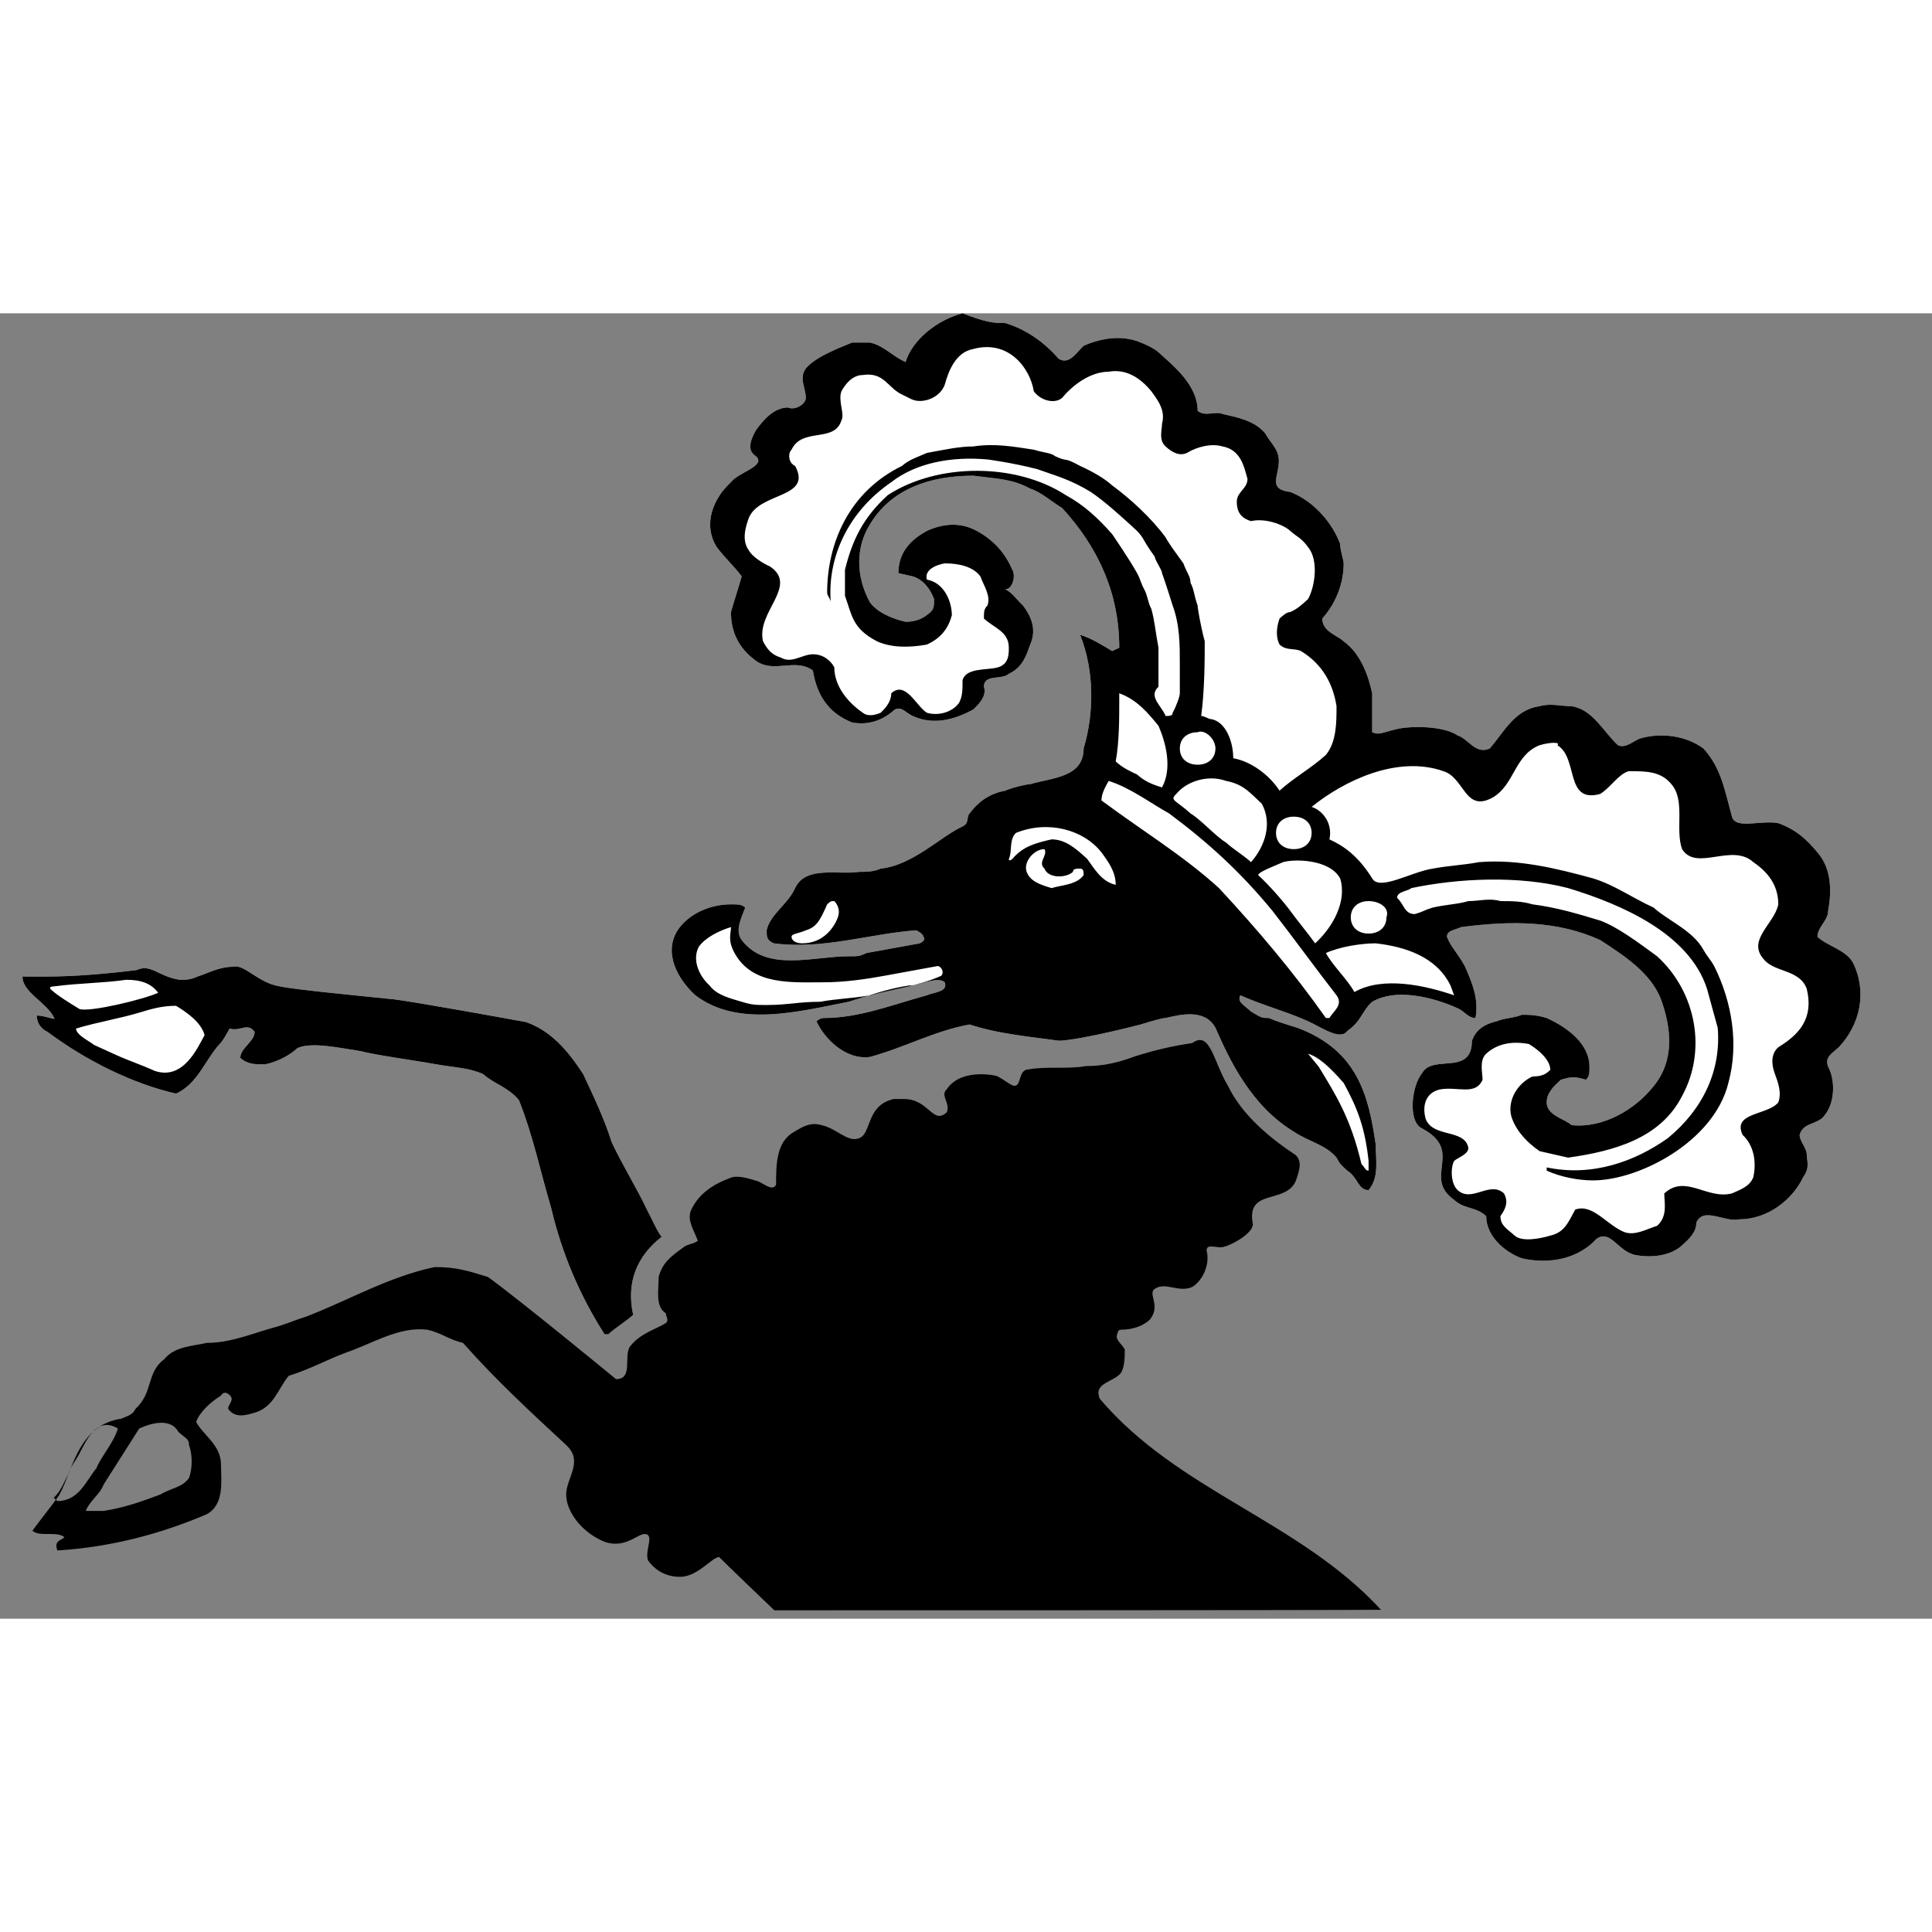 <?xml version="1.0" encoding="UTF-8"?>
<svg width="24px" height="24px" viewBox="0 0 37 25" version="1.1" xmlns="http://www.w3.org/2000/svg"
     xmlns:xlink="http://www.w3.org/1999/xlink">
    <rect x="0" y="0" width="37" height="25" fill="#808080" stroke="none"/>
    <title>eID+</title>
    <g id="ePortal---Oblique-5-redesign" stroke="none" stroke-width="1" fill="none" fill-rule="evenodd">
        <g id="Navigation-/-D-/-Portal-/-Home-/--Select-Login-/-CH-LOGIN-" transform="translate(-589, -986)" fill-rule="nonzero">
            <g id="card" transform="translate(480, 178)">
                <g id="Group-3" transform="translate(101, 591)">
                    <g id="button-copy-4" transform="translate(0.543, 208)">
                        <g id="Group" transform="translate(4.887, 3)">
                            <g id="eID+" transform="translate(3, 6)">
                                <path d="M3.01,12.764 C3.146,12.764 3.215,12.764 3.352,12.702 C3.557,12.639 3.762,12.515 4.036,12.515 C4.241,12.452 4.514,12.826 4.925,12.889 C5.198,12.951 6.498,13.075 7.114,13.138 C7.592,13.2 9.302,13.511 9.644,13.574 C10.192,13.761 10.534,14.259 10.739,14.571 C10.944,15.007 11.149,15.443 11.286,15.879 C11.491,16.315 11.765,16.751 11.97,17.187 C12.038,17.312 12.175,17.623 12.243,17.685 C11.765,18.059 11.56,18.558 11.696,19.181 C11.56,19.305 11.354,19.43 11.218,19.554 L11.149,19.554 C10.67,18.807 10.328,17.997 10.123,17.125 C9.918,16.439 9.781,15.754 9.508,15.069 C9.302,14.82 9.029,14.757 8.824,14.571 C8.55,14.446 8.276,14.446 7.934,14.384 C7.592,14.321 6.703,14.197 6.498,14.134 C6.088,14.072 5.54,13.948 5.267,14.072 C5.13,14.197 4.925,14.321 4.651,14.384 C4.446,14.384 4.309,14.384 4.172,14.259 C4.172,14.072 4.446,13.948 4.446,13.761 C4.309,13.574 4.172,13.761 3.967,13.698 C3.899,13.823 3.83,13.948 3.762,14.01 C3.488,14.321 3.352,14.757 2.941,14.944 C2.12,14.757 1.231,14.321 0.479,13.761 C0.342,13.698 0.274,13.574 0.274,13.449 C0.41,13.449 0.547,13.511 0.616,13.511 C0.479,13.2 0,13.013 0,12.702 C0.137,12.702 0.274,12.702 0.479,12.702 C1.026,12.702 1.71,12.639 2.189,12.577 C2.462,12.452 2.599,12.702 3.01,12.764 Z" id="Path" fill="#FFFFFF"></path>
                                <path d="M3.01,12.764 C3.146,12.764 3.215,12.764 3.352,12.702 C3.557,12.639 3.762,12.515 4.036,12.515 C4.241,12.452 4.514,12.826 4.925,12.889 C5.198,12.951 6.498,13.075 7.114,13.138 C7.592,13.2 9.302,13.511 9.644,13.574 C10.192,13.761 10.534,14.259 10.739,14.571 C10.944,15.007 11.149,15.443 11.286,15.879 C11.491,16.315 11.765,16.751 11.97,17.187 C12.038,17.312 12.175,17.623 12.243,17.685 C11.765,18.059 11.56,18.558 11.696,19.181 C11.56,19.305 11.354,19.43 11.218,19.554 L11.149,19.554 C10.67,18.807 10.328,17.997 10.123,17.125 C9.918,16.439 9.781,15.754 9.508,15.069 C9.302,14.82 9.029,14.757 8.824,14.571 C8.55,14.446 8.276,14.446 7.934,14.384 C7.592,14.321 6.703,14.197 6.498,14.134 C6.088,14.072 5.54,13.948 5.267,14.072 C5.13,14.197 4.925,14.321 4.651,14.384 C4.446,14.384 4.309,14.384 4.172,14.259 C4.172,14.072 4.446,13.948 4.446,13.761 C4.309,13.574 4.172,13.761 3.967,13.698 C3.899,13.823 3.83,13.948 3.762,14.01 C3.488,14.321 3.352,14.757 2.941,14.944 C2.12,14.757 1.231,14.321 0.479,13.761 C0.342,13.698 0.274,13.574 0.274,13.449 C0.41,13.449 0.547,13.511 0.616,13.511 C0.479,13.2 0,13.013 0,12.702 C0.137,12.702 0.274,12.702 0.479,12.702 C1.026,12.702 1.71,12.639 2.189,12.577 C2.462,12.452 2.599,12.702 3.01,12.764 Z M1.984,12.764 C1.573,12.826 1.094,12.826 0.616,12.889 C0.616,12.889 0.479,12.889 0.547,12.951 C0.684,13.075 0.889,13.2 1.094,13.325 C1.3,13.387 2.326,13.138 2.599,13.013 C2.462,12.826 2.257,12.764 1.984,12.764 Z M2.941,13.262 C2.668,13.262 2.462,13.325 2.257,13.387 C1.847,13.511 1.436,13.574 1.026,13.698 C1.026,13.823 1.3,13.948 1.368,14.01 C1.505,14.072 1.642,14.134 1.778,14.197 C2.052,14.321 2.257,14.384 2.531,14.508 C3.078,14.695 3.352,14.072 3.488,13.823 C3.42,13.574 3.146,13.387 2.941,13.262 Z" id="Shape" fill="#000000"></path>
                                <path d="M23.087,14.795 C23.36,15.363 23.905,15.805 24.382,16.12 C24.518,16.247 24.45,16.436 24.382,16.625 C24.178,17.067 23.428,16.751 23.564,17.446 C23.564,17.635 23.087,17.887 22.951,17.887 C22.815,17.887 22.678,17.824 22.678,17.951 C22.747,18.203 22.61,18.518 22.406,18.645 C22.133,18.771 21.861,18.518 21.656,18.708 C21.588,18.834 21.793,19.023 21.588,19.276 C21.452,19.402 21.247,19.465 21.043,19.465 C20.975,19.465 20.975,19.528 20.975,19.528 C20.907,19.654 21.043,19.718 21.111,19.844 C21.111,19.97 21.111,20.159 21.043,20.285 C20.907,20.475 20.498,20.475 20.634,20.79 C22.133,22.557 24.45,23.125 26.017,24.829 C24.916,24.839 16.613,24.839 14.399,24.839 C14.399,24.839 13.403,23.886 13.343,23.819 C13.207,23.819 12.934,24.198 12.593,24.198 C12.321,24.198 12.116,24.072 11.98,23.883 C11.912,23.693 12.116,23.378 11.912,23.378 C11.776,23.378 11.503,23.693 11.094,23.504 C10.685,23.315 10.413,22.936 10.413,22.62 C10.413,22.305 10.753,21.989 10.413,21.674 C9.731,21.043 9.05,20.412 8.437,19.718 C8.164,19.654 8.028,19.528 7.755,19.465 C7.21,19.402 6.733,19.718 6.188,19.907 C5.847,20.033 5.506,20.222 5.098,20.349 C4.893,20.601 4.825,20.917 4.484,21.043 C4.28,21.106 4.075,21.169 3.939,20.98 C3.939,20.917 4.007,20.853 4.007,20.79 C4.007,20.727 3.871,20.601 3.803,20.727 C3.598,20.853 3.394,21.043 3.326,21.232 C3.462,21.485 3.803,21.674 3.803,22.052 C3.803,22.368 3.871,22.81 3.53,22.999 C2.644,23.378 1.69,23.63 0.668,23.693 C0.6,23.504 0.736,23.504 0.805,23.441 C0.668,23.315 0.328,23.441 0.191,23.315 C0.328,23.125 0.532,22.873 0.668,22.684 C0.941,22.305 1.009,21.295 1.895,21.169 C2.031,21.106 2.099,21.106 2.167,20.98 C2.508,20.664 2.372,20.285 2.713,20.033 C2.917,19.781 3.258,19.781 3.53,19.718 C4.007,19.718 4.416,19.528 4.893,19.402 C5.098,19.339 5.234,19.276 5.438,19.213 C6.256,18.897 7.006,18.455 7.891,18.266 C8.3,18.266 8.505,18.329 8.914,18.455 C9.527,18.897 11.367,20.412 11.367,20.412 C11.707,20.412 11.503,19.97 11.639,19.781 C11.844,19.528 12.116,19.465 12.321,19.339 C12.389,19.276 12.321,19.213 12.321,19.15 C12.116,19.023 12.184,18.708 12.184,18.455 C12.253,18.203 12.389,18.077 12.661,17.887 C12.73,17.824 12.866,17.824 12.934,17.761 C12.866,17.572 12.73,17.383 12.798,17.193 C12.934,16.878 13.207,16.688 13.547,16.562 C13.684,16.499 13.888,16.562 14.092,16.625 C14.229,16.688 14.365,16.815 14.433,16.688 C14.433,16.31 14.433,15.868 14.774,15.679 C14.978,15.552 15.115,15.489 15.319,15.552 C15.592,15.616 15.796,15.868 16,15.805 C16.273,15.742 16.137,15.174 16.682,15.048 C16.818,15.048 16.886,15.048 16.886,15.048 C17.363,15.048 17.431,15.552 17.704,15.3 C17.772,15.111 17.568,14.984 17.704,14.858 C17.908,14.543 18.385,14.543 18.658,14.606 C18.794,14.669 18.931,14.795 18.999,14.795 C19.135,14.795 19.067,14.48 19.271,14.48 C19.612,14.417 20.021,14.48 20.362,14.417 C20.702,14.417 20.975,14.353 21.316,14.227 C21.724,14.101 21.997,14.038 22.406,13.975 C22.747,13.722 22.815,14.353 23.087,14.795 Z M1.077,21.863 C1.009,21.989 0.941,22.052 0.873,22.242 C0.805,22.368 0.736,22.557 0.6,22.684 L0.668,22.747 C1.077,22.747 1.213,22.368 1.418,22.116 C1.486,21.926 1.759,21.611 1.827,21.358 C1.418,21.106 1.213,21.611 1.077,21.863 Z M2.236,21.358 L1.554,22.431 C1.486,22.62 1.282,22.747 1.213,22.936 C1.282,22.936 1.486,22.936 1.554,22.936 C1.963,22.873 2.304,22.747 2.644,22.62 C2.849,22.494 3.053,22.494 3.19,22.305 C3.258,22.116 3.258,21.863 3.19,21.674 C3.19,21.548 3.121,21.548 2.985,21.421 C2.849,21.169 2.508,21.232 2.236,21.358 Z" id="Shape" fill="#000000"></path>
                                <path d="M18.822,0.187 C19.232,0.311 19.573,0.56 19.845,0.871 C20.05,0.995 20.187,0.746 20.323,0.622 C20.596,0.498 20.937,0.435 21.21,0.498 C21.278,0.498 21.619,0.622 21.756,0.746 C22.028,0.995 22.506,1.368 22.506,1.866 C22.642,1.99 22.847,1.866 22.984,1.928 C23.256,1.99 23.597,2.052 23.802,2.301 C23.87,2.426 23.939,2.488 24.007,2.612 C24.211,2.985 23.734,3.358 24.28,3.421 C24.757,3.607 25.098,4.043 25.235,4.416 C25.235,4.54 25.303,4.727 25.303,4.789 C25.303,5.162 25.166,5.535 24.894,5.846 C24.894,6.095 25.166,6.157 25.303,6.282 C25.644,6.53 25.78,6.966 25.849,7.277 L25.849,8.023 C25.985,8.085 26.053,8.023 26.326,7.961 C26.599,7.899 27.213,7.899 27.486,8.085 C27.691,8.147 27.827,8.458 28.1,8.334 C28.373,8.023 28.577,7.588 29.055,7.525 C29.26,7.463 29.464,7.525 29.669,7.525 C30.078,7.588 30.283,8.023 30.556,8.272 C30.692,8.334 30.829,8.21 30.965,8.147 C31.374,8.023 31.852,8.085 32.193,8.334 C32.534,8.707 32.602,9.142 32.739,9.64 C32.807,9.889 33.284,9.702 33.626,9.764 C33.967,9.889 34.171,10.075 34.376,10.324 C34.649,10.635 34.649,11.07 34.581,11.444 C34.581,11.63 34.376,11.755 34.376,11.941 C34.581,12.128 34.922,12.19 35.058,12.439 C35.331,12.999 35.195,13.62 34.785,14.056 C34.649,14.18 34.512,14.242 34.581,14.429 C34.717,14.678 34.717,15.113 34.512,15.362 C34.376,15.548 34.103,15.486 34.035,15.735 C34.035,15.859 34.171,15.984 34.171,16.108 C34.171,16.233 34.239,16.357 34.103,16.544 C33.898,16.979 33.421,17.352 32.875,17.352 C32.602,17.414 32.193,17.103 32.057,17.414 C32.057,17.601 31.92,17.725 31.784,17.85 C31.579,18.036 31.238,18.098 30.897,18.036 C30.556,17.974 30.419,17.539 30.146,17.725 C29.805,18.098 29.26,18.223 28.714,18.098 C28.373,17.974 28.032,17.663 28.032,17.29 C27.827,17.103 27.622,17.165 27.418,16.979 C26.804,16.544 27.622,16.046 26.804,15.611 C26.531,15.486 26.599,14.802 26.804,14.553 C27.008,14.18 27.759,14.616 27.759,13.931 C27.827,13.745 27.963,13.62 28.236,13.558 C28.373,13.496 28.577,13.496 28.714,13.434 C28.85,13.434 28.987,13.434 29.191,13.496 C29.601,13.683 30.01,13.994 30.01,14.429 C30.01,14.553 30.01,14.616 29.942,14.678 C29.737,14.616 29.669,14.616 29.464,14.678 C29.328,14.802 29.191,14.927 29.191,15.113 C29.191,15.362 29.532,15.424 29.669,15.548 C30.283,15.611 30.897,15.237 31.238,14.802 C31.647,14.305 31.579,13.683 31.374,13.123 C31.17,12.625 30.692,12.314 30.215,12.003 C29.396,11.63 28.509,11.63 27.554,11.755 C27.418,11.817 27.281,11.817 27.281,11.941 C27.349,12.128 27.486,12.252 27.622,12.501 C27.759,12.812 27.895,13.123 27.827,13.496 C27.691,13.496 27.622,13.372 27.486,13.309 C27.213,13.185 26.394,12.874 25.849,13.185 C25.644,13.372 25.644,13.558 25.371,13.745 C25.235,13.931 24.894,13.683 24.621,13.558 C24.211,13.372 23.734,13.247 23.325,13.061 C23.256,13.185 23.393,13.247 23.529,13.372 C23.734,13.496 23.734,13.496 23.87,13.496 C24.007,13.558 24.211,13.62 24.416,13.683 C25.576,14.118 25.78,14.989 25.917,15.922 C25.917,16.233 25.985,16.544 25.78,16.792 C25.576,16.792 25.576,16.544 25.371,16.419 C25.235,16.295 25.235,16.295 25.166,16.17 C24.962,15.922 24.621,15.859 24.348,15.673 C23.529,15.175 23.12,14.305 22.847,13.683 C22.642,13.309 22.165,13.434 21.892,13.496 C21.824,13.496 21.619,13.558 21.415,13.62 C20.937,13.745 20.118,13.931 19.845,13.931 C19.436,13.869 18.686,13.807 18.14,13.62 C17.458,13.745 16.912,14.056 16.23,14.242 C15.752,14.305 15.343,13.869 15.207,13.558 C15.275,13.496 15.343,13.496 15.343,13.496 C16.025,13.496 16.639,13.247 17.321,13.061 C17.458,12.999 17.731,12.999 17.663,12.812 C17.526,12.688 17.185,12.874 16.98,12.874 C16.571,12.936 16.23,13.061 15.821,13.185 C14.866,13.372 13.706,13.683 12.887,13.061 C12.546,12.75 12.273,12.252 12.546,11.817 C12.751,11.506 13.16,11.319 13.569,11.319 C13.706,11.319 13.774,11.319 13.842,11.381 C13.774,11.568 13.638,11.817 13.774,12.003 C14.252,12.625 15.138,12.314 15.821,12.314 C16.025,12.314 16.025,12.314 16.162,12.252 L17.185,12.066 C17.185,12.066 17.321,12.003 17.253,11.941 C17.253,11.879 17.117,11.817 17.117,11.817 C16.23,11.879 15.343,12.19 14.388,12.066 C14.252,12.003 14.252,11.941 14.252,11.817 C14.32,11.506 14.661,11.319 14.797,11.008 C15.002,10.573 15.616,10.76 16.025,10.697 C16.162,10.697 16.298,10.697 16.435,10.635 C17.049,10.573 17.594,10.013 18.004,9.827 C18.14,9.764 18.072,9.64 18.14,9.578 C18.276,9.391 18.481,9.205 18.822,9.142 C18.959,9.08 19.232,9.018 19.3,9.018 C19.709,8.894 20.323,8.894 20.323,8.334 C20.528,7.65 20.528,6.841 20.255,6.157 C20.459,6.219 20.664,6.344 20.869,6.468 L21.005,6.406 C21.005,5.349 20.596,4.478 19.914,3.732 C19.709,3.607 19.504,3.421 19.3,3.358 C18.959,3.172 18.686,3.172 18.208,3.11 C17.39,3.11 16.639,3.358 16.23,4.043 C15.957,4.478 15.957,5.038 16.23,5.535 C16.366,5.722 16.639,5.846 16.912,5.908 C17.117,5.908 17.253,5.846 17.39,5.722 C17.458,5.66 17.458,5.597 17.458,5.473 C17.39,5.286 17.253,5.1 17.049,5.038 L16.776,4.976 C16.776,4.602 16.98,4.354 17.321,4.167 C17.594,4.043 17.935,3.98 18.276,4.167 C18.618,4.354 18.822,4.602 18.959,4.913 C19.027,5.038 18.959,5.286 18.822,5.286 C18.959,5.349 19.027,5.473 19.163,5.597 C19.3,5.784 19.436,6.033 19.3,6.344 C19.232,6.53 19.163,6.779 18.89,6.904 C18.754,7.028 18.413,6.904 18.413,7.152 C18.481,7.339 18.276,7.525 18.208,7.588 C17.867,7.774 17.458,7.899 17.049,7.712 C16.912,7.65 16.844,7.525 16.707,7.588 C16.503,7.774 16.23,7.899 15.889,7.836 C15.411,7.65 15.207,7.277 15.138,6.841 C14.797,6.593 14.388,6.904 14.047,6.655 C13.706,6.406 13.569,6.095 13.569,5.722 C13.638,5.473 13.706,5.286 13.774,5.038 C13.638,4.851 13.433,4.665 13.297,4.478 C13.024,4.043 13.228,3.545 13.569,3.234 C13.706,3.047 14.252,2.923 14.047,2.737 C13.842,2.612 13.979,2.363 14.047,2.239 C14.183,2.052 14.388,1.804 14.661,1.804 C14.797,1.866 15.002,1.741 15.002,1.617 C15.002,1.43 14.866,1.244 15.002,1.057 C15.207,0.809 15.752,0.622 15.889,0.56 C16.025,0.56 16.094,0.56 16.23,0.56 C16.503,0.622 16.639,0.809 16.912,0.933 C17.049,0.498 17.526,0.124 18.004,0 C18.481,0.187 18.618,0.187 18.822,0.187 Z" id="Path" fill="#FFFFFF"></path>
                                <path d="M18.822,0.187 C19.232,0.311 19.573,0.56 19.845,0.871 C20.05,0.995 20.187,0.746 20.323,0.622 C20.596,0.498 20.937,0.435 21.21,0.498 C21.278,0.498 21.619,0.622 21.756,0.746 C22.028,0.995 22.506,1.368 22.506,1.866 C22.642,1.99 22.847,1.866 22.984,1.928 C23.256,1.99 23.597,2.052 23.802,2.301 C23.87,2.426 23.939,2.488 24.007,2.612 C24.211,2.985 23.734,3.358 24.28,3.421 C24.757,3.607 25.098,4.043 25.235,4.416 C25.235,4.54 25.303,4.727 25.303,4.789 C25.303,5.162 25.166,5.535 24.894,5.846 C24.894,6.095 25.166,6.157 25.303,6.282 C25.644,6.53 25.78,6.966 25.849,7.277 L25.849,8.023 C25.985,8.085 26.053,8.023 26.326,7.961 C26.599,7.899 27.213,7.899 27.486,8.085 C27.691,8.147 27.827,8.458 28.1,8.334 C28.373,8.023 28.577,7.588 29.055,7.525 C29.26,7.463 29.464,7.525 29.669,7.525 C30.078,7.588 30.283,8.023 30.556,8.272 C30.692,8.334 30.829,8.21 30.965,8.147 C31.374,8.023 31.852,8.085 32.193,8.334 C32.534,8.707 32.602,9.142 32.739,9.64 C32.807,9.889 33.284,9.702 33.626,9.764 C33.967,9.889 34.171,10.075 34.376,10.324 C34.649,10.635 34.649,11.07 34.581,11.444 C34.581,11.63 34.376,11.755 34.376,11.941 C34.581,12.128 34.922,12.19 35.058,12.439 C35.331,12.999 35.195,13.62 34.785,14.056 C34.649,14.18 34.512,14.242 34.581,14.429 C34.717,14.678 34.717,15.113 34.512,15.362 C34.376,15.548 34.103,15.486 34.035,15.735 C34.035,15.859 34.171,15.984 34.171,16.108 C34.171,16.233 34.239,16.357 34.103,16.544 C33.898,16.979 33.421,17.352 32.875,17.352 C32.602,17.414 32.193,17.103 32.057,17.414 C32.057,17.601 31.92,17.725 31.784,17.85 C31.579,18.036 31.238,18.098 30.897,18.036 C30.556,17.974 30.419,17.539 30.146,17.725 C29.805,18.098 29.26,18.223 28.714,18.098 C28.373,17.974 28.032,17.663 28.032,17.29 C27.827,17.103 27.622,17.165 27.418,16.979 C26.804,16.544 27.622,16.046 26.804,15.611 C26.531,15.486 26.599,14.802 26.804,14.553 C27.008,14.18 27.759,14.616 27.759,13.931 C27.827,13.745 27.963,13.62 28.236,13.558 C28.373,13.496 28.577,13.496 28.714,13.434 C28.85,13.434 28.987,13.434 29.191,13.496 C29.601,13.683 30.01,13.994 30.01,14.429 C30.01,14.553 30.01,14.616 29.942,14.678 C29.737,14.616 29.669,14.616 29.464,14.678 C29.328,14.802 29.191,14.927 29.191,15.113 C29.191,15.362 29.532,15.424 29.669,15.548 C30.283,15.611 30.897,15.237 31.238,14.802 C31.647,14.305 31.579,13.683 31.374,13.123 C31.17,12.625 30.692,12.314 30.215,12.003 C29.396,11.63 28.509,11.63 27.554,11.755 C27.418,11.817 27.281,11.817 27.281,11.941 C27.349,12.128 27.486,12.252 27.622,12.501 C27.759,12.812 27.895,13.123 27.827,13.496 C27.691,13.496 27.622,13.372 27.486,13.309 C27.213,13.185 26.394,12.874 25.849,13.185 C25.644,13.372 25.644,13.558 25.371,13.745 C25.235,13.931 24.894,13.683 24.621,13.558 C24.211,13.372 23.734,13.247 23.325,13.061 C23.256,13.185 23.393,13.247 23.529,13.372 C23.734,13.496 23.734,13.496 23.87,13.496 C24.007,13.558 24.211,13.62 24.416,13.683 C25.576,14.118 25.78,14.989 25.917,15.922 C25.917,16.233 25.985,16.544 25.78,16.792 C25.576,16.792 25.576,16.544 25.371,16.419 C25.235,16.295 25.235,16.295 25.166,16.17 C24.962,15.922 24.621,15.859 24.348,15.673 C23.529,15.175 23.12,14.305 22.847,13.683 C22.642,13.309 22.165,13.434 21.892,13.496 C21.824,13.496 21.619,13.558 21.415,13.62 C20.937,13.745 20.118,13.931 19.845,13.931 C19.436,13.869 18.686,13.807 18.14,13.62 C17.458,13.745 16.912,14.056 16.23,14.242 C15.752,14.305 15.343,13.869 15.207,13.558 C15.275,13.496 15.343,13.496 15.343,13.496 C16.025,13.496 16.639,13.247 17.321,13.061 C17.458,12.999 17.731,12.999 17.663,12.812 C17.526,12.688 17.185,12.874 16.98,12.874 C16.571,12.936 16.23,13.061 15.821,13.185 C14.866,13.372 13.706,13.683 12.887,13.061 C12.546,12.75 12.273,12.252 12.546,11.817 C12.751,11.506 13.16,11.319 13.569,11.319 C13.706,11.319 13.774,11.319 13.842,11.381 C13.774,11.568 13.638,11.817 13.774,12.003 C14.252,12.625 15.138,12.314 15.821,12.314 C16.025,12.314 16.025,12.314 16.162,12.252 L17.185,12.066 C17.185,12.066 17.321,12.003 17.253,11.941 C17.253,11.879 17.117,11.817 17.117,11.817 C16.23,11.879 15.343,12.19 14.388,12.066 C14.252,12.003 14.252,11.941 14.252,11.817 C14.32,11.506 14.661,11.319 14.797,11.008 C15.002,10.573 15.616,10.76 16.025,10.697 C16.162,10.697 16.298,10.697 16.435,10.635 C17.049,10.573 17.594,10.013 18.004,9.827 C18.14,9.764 18.072,9.64 18.14,9.578 C18.276,9.391 18.481,9.205 18.822,9.142 C18.959,9.08 19.232,9.018 19.3,9.018 C19.709,8.894 20.323,8.894 20.323,8.334 C20.528,7.65 20.528,6.841 20.255,6.157 C20.459,6.219 20.664,6.344 20.869,6.468 L21.005,6.406 C21.005,5.349 20.596,4.478 19.914,3.732 C19.709,3.607 19.504,3.421 19.3,3.358 C18.959,3.172 18.686,3.172 18.208,3.11 C17.39,3.11 16.639,3.358 16.23,4.043 C15.957,4.478 15.957,5.038 16.23,5.535 C16.366,5.722 16.639,5.846 16.912,5.908 C17.117,5.908 17.253,5.846 17.39,5.722 C17.458,5.66 17.458,5.597 17.458,5.473 C17.39,5.286 17.253,5.1 17.049,5.038 L16.776,4.976 C16.776,4.602 16.98,4.354 17.321,4.167 C17.594,4.043 17.935,3.98 18.276,4.167 C18.618,4.354 18.822,4.602 18.959,4.913 C19.027,5.038 18.959,5.286 18.822,5.286 C18.959,5.349 19.027,5.473 19.163,5.597 C19.3,5.784 19.436,6.033 19.3,6.344 C19.232,6.53 19.163,6.779 18.89,6.904 C18.754,7.028 18.413,6.904 18.413,7.152 C18.481,7.339 18.276,7.525 18.208,7.588 C17.867,7.774 17.458,7.899 17.049,7.712 C16.912,7.65 16.844,7.525 16.707,7.588 C16.503,7.774 16.23,7.899 15.889,7.836 C15.411,7.65 15.207,7.277 15.138,6.841 C14.797,6.593 14.388,6.904 14.047,6.655 C13.706,6.406 13.569,6.095 13.569,5.722 C13.638,5.473 13.706,5.286 13.774,5.038 C13.638,4.851 13.433,4.665 13.297,4.478 C13.024,4.043 13.228,3.545 13.569,3.234 C13.706,3.047 14.252,2.923 14.047,2.737 C13.842,2.612 13.979,2.363 14.047,2.239 C14.183,2.052 14.388,1.804 14.661,1.804 C14.797,1.866 15.002,1.741 15.002,1.617 C15.002,1.43 14.866,1.244 15.002,1.057 C15.207,0.809 15.752,0.622 15.889,0.56 C16.025,0.56 16.094,0.56 16.23,0.56 C16.503,0.622 16.639,0.809 16.912,0.933 C17.049,0.498 17.526,0.124 18.004,0 C18.481,0.187 18.618,0.187 18.822,0.187 Z M18.208,0.684 C17.867,0.746 17.731,1.119 17.663,1.368 C17.594,1.555 17.39,1.679 17.185,1.679 C17.049,1.679 16.98,1.617 16.844,1.555 C16.571,1.43 16.503,1.119 16.094,1.182 C15.889,1.182 15.752,1.368 15.684,1.493 C15.616,1.679 15.752,1.928 15.684,2.052 C15.548,2.488 14.934,2.177 14.729,2.612 C14.661,2.674 14.661,2.861 14.797,2.923 C15.138,3.545 14.115,3.421 13.911,3.918 C13.842,4.105 13.774,4.354 13.911,4.54 C13.979,4.665 14.183,4.789 14.32,4.851 C14.866,5.224 14.047,5.722 14.183,6.282 C14.252,6.406 14.32,6.53 14.524,6.593 C14.729,6.717 14.934,6.53 15.138,6.53 C15.343,6.53 15.48,6.655 15.548,6.779 C15.548,7.152 15.821,7.463 16.094,7.65 C16.162,7.712 16.298,7.712 16.435,7.65 C16.571,7.525 16.639,7.401 16.639,7.277 C16.912,7.028 17.117,7.525 17.321,7.65 C17.526,7.712 17.799,7.65 17.935,7.463 C18.004,7.339 18.004,7.214 18.004,7.028 C18.072,6.779 18.481,6.841 18.686,6.779 C18.89,6.717 18.89,6.53 18.89,6.406 C18.89,6.095 18.618,6.033 18.413,5.846 C18.413,5.722 18.413,5.66 18.481,5.597 C18.549,5.411 18.413,5.224 18.345,5.038 C18.208,4.851 17.935,4.789 17.663,4.789 C17.663,4.789 17.253,4.851 17.321,5.1 C17.663,5.162 17.799,5.535 17.799,5.784 C17.731,6.033 17.594,6.219 17.321,6.344 C16.98,6.406 16.639,6.406 16.366,6.282 C15.889,6.033 15.889,5.784 15.752,5.411 C15.752,5.349 15.752,5.038 15.752,4.913 C15.889,4.354 16.094,3.918 16.571,3.483 C17.526,2.861 19.027,2.861 19.982,3.483 C20.323,3.669 20.596,3.918 20.869,4.229 C20.869,4.229 21.21,4.727 21.346,4.976 C21.415,5.1 21.415,5.162 21.483,5.286 C21.551,5.411 21.551,5.535 21.619,5.66 C21.687,5.908 21.687,6.033 21.756,6.406 C21.756,6.717 21.756,6.841 21.756,7.152 C21.551,7.339 21.824,7.525 21.892,7.712 C21.96,7.712 22.028,7.712 22.028,7.65 C22.097,7.525 22.165,7.339 22.165,7.277 C22.165,7.09 22.165,6.904 22.165,6.717 C22.165,6.344 22.165,5.971 22.028,5.597 C21.892,5.162 21.824,4.976 21.824,4.976 C21.824,4.913 21.687,4.727 21.687,4.665 C21.551,4.478 21.483,4.354 21.483,4.354 C21.415,4.229 21.346,4.167 21.278,4.105 C21.005,3.856 20.732,3.607 20.459,3.421 C20.05,3.172 19.777,3.11 19.436,2.985 C18.959,2.861 18.481,2.799 18.481,2.799 C17.799,2.737 17.117,2.861 16.639,3.234 C15.821,3.794 15.411,4.665 15.48,5.535 C15.48,5.473 15.411,5.411 15.411,5.349 C15.411,4.416 15.821,3.421 16.844,2.923 C16.98,2.799 17.185,2.737 17.321,2.674 C17.663,2.612 17.935,2.55 18.208,2.55 C18.618,2.488 18.959,2.55 19.368,2.612 C19.573,2.674 19.709,2.674 19.777,2.737 C20.05,2.861 19.914,2.737 20.255,2.923 C20.528,3.047 20.732,3.172 20.869,3.296 C21.21,3.545 21.619,3.918 21.892,4.291 C21.96,4.416 22.097,4.602 22.233,4.789 C22.301,4.976 22.37,5.038 22.37,5.162 C22.438,5.286 22.438,5.411 22.506,5.597 C22.506,5.66 22.574,6.033 22.642,6.282 C22.642,6.593 22.642,7.214 22.574,7.712 C22.642,7.712 22.711,7.774 22.779,7.774 C23.052,7.836 23.188,8.21 23.188,8.521 C23.529,8.583 23.87,8.832 24.075,9.142 C24.348,8.894 24.689,8.707 24.962,8.458 C25.166,8.21 25.166,7.836 25.166,7.525 C25.098,7.09 24.894,6.717 24.484,6.468 C24.348,6.406 24.211,6.468 24.075,6.344 C24.007,6.219 24.007,6.033 24.075,5.846 C24.143,5.784 24.211,5.722 24.28,5.722 C24.416,5.66 24.484,5.597 24.621,5.473 C24.757,5.224 24.825,4.727 24.621,4.478 C24.484,4.291 24.416,4.291 24.28,4.167 C24.143,4.043 23.802,3.918 23.529,3.98 C23.325,3.918 23.256,3.794 23.256,3.607 C23.256,3.421 23.461,3.358 23.461,3.172 C23.393,2.923 23.325,2.612 22.984,2.55 C22.779,2.488 22.506,2.55 22.301,2.674 C22.165,2.737 22.028,2.674 21.892,2.55 C21.756,2.426 21.824,2.239 21.824,2.115 C21.892,1.866 21.756,1.679 21.619,1.493 C21.415,1.244 21.142,1.057 20.801,1.119 C20.459,1.119 20.118,1.368 19.914,1.617 C19.777,1.741 19.504,1.679 19.368,1.493 C19.3,1.057 18.89,0.498 18.208,0.684 Z M21.005,7.277 L21.005,7.401 C21.005,7.774 21.005,8.21 20.937,8.583 C21.073,8.707 21.21,8.769 21.346,8.832 C21.483,8.956 21.619,9.018 21.824,9.08 C22.028,8.707 21.892,8.21 21.756,7.899 C21.551,7.65 21.346,7.401 21.005,7.277 Z M29.055,8.272 C28.577,8.458 28.577,9.018 28.168,9.267 C27.622,9.578 27.622,8.894 27.213,8.769 C26.326,8.458 25.303,8.956 24.689,9.453 C24.894,9.516 25.098,9.764 25.03,10.075 C25.303,10.2 25.576,10.386 25.849,10.822 C25.985,11.07 26.599,10.697 27.008,10.635 C27.349,10.573 27.554,10.573 27.895,10.511 C28.646,10.449 29.396,10.635 30.078,10.822 C30.487,10.946 30.829,11.195 31.238,11.381 C31.511,11.63 31.988,11.817 32.193,12.19 C32.261,12.314 32.329,12.377 32.398,12.501 C32.739,13.185 32.875,13.994 32.67,14.74 C32.398,15.859 30.965,16.606 30.078,16.606 C29.805,16.606 29.464,16.544 29.191,16.419 C29.191,16.357 29.191,16.357 29.191,16.357 C30.078,16.544 30.897,16.233 31.511,15.797 C32.193,15.237 32.534,14.491 32.466,13.683 L32.261,12.936 C31.92,11.879 30.624,11.319 29.601,11.008 C28.646,10.76 27.486,10.822 26.599,11.008 C26.531,11.07 26.326,11.07 26.326,11.195 C26.463,11.319 26.463,11.506 26.667,11.506 C26.872,11.444 26.804,11.444 27.008,11.381 C27.281,11.319 27.486,11.319 27.691,11.257 C27.895,11.257 28.1,11.195 28.305,11.257 C28.509,11.257 28.714,11.257 28.918,11.319 C29.396,11.381 29.805,11.506 30.215,11.63 C30.556,11.755 30.965,12.066 31.306,12.314 C32.057,12.999 32.261,14.118 31.784,14.989 C31.374,15.797 30.487,16.046 29.601,16.17 L29.055,16.046 C28.782,15.859 28.577,15.611 28.509,15.362 C28.441,15.051 28.646,14.74 28.918,14.616 C29.123,14.616 29.191,14.553 29.26,14.491 C29.26,14.305 29.055,14.118 28.85,13.994 C28.509,13.931 28.236,13.994 28.032,14.18 C27.895,14.305 27.963,14.553 27.963,14.678 C27.827,14.989 27.486,14.802 27.145,14.864 C26.872,14.927 26.804,15.175 26.872,15.424 C27.008,15.797 27.622,15.611 27.691,15.984 C27.691,16.108 27.486,16.17 27.418,16.233 C27.349,16.357 27.349,16.668 27.486,16.792 C27.759,17.041 28.1,16.606 28.373,16.855 C28.441,16.979 28.441,17.103 28.305,17.29 C28.305,17.476 28.441,17.539 28.577,17.663 C28.714,17.787 29.055,17.725 29.26,17.663 C29.532,17.601 29.601,17.414 29.737,17.165 C30.078,17.041 30.351,17.476 30.692,17.601 C30.897,17.663 31.101,17.539 31.306,17.476 C31.511,17.29 31.443,17.041 31.443,16.855 C31.852,16.481 32.261,16.979 32.739,16.855 C32.875,16.792 33.08,16.73 33.148,16.544 C33.216,16.233 33.148,15.922 32.943,15.735 C32.739,15.3 33.421,15.362 33.626,15.113 C33.694,14.927 33.626,14.74 33.557,14.553 C33.489,14.367 33.489,14.18 33.626,14.056 C34.035,13.807 34.308,13.496 34.171,12.936 C34.035,12.563 33.557,12.625 33.353,12.377 C33.012,12.003 33.557,11.692 33.626,11.319 C33.626,10.946 33.421,10.697 33.148,10.511 C32.739,10.138 32.057,10.697 31.784,10.262 C31.647,9.889 31.852,9.329 31.579,9.018 C31.374,8.769 31.101,8.769 30.76,8.769 C30.556,8.832 30.419,9.08 30.215,9.205 C29.532,9.391 29.805,8.521 29.396,8.272 C29.464,8.21 29.26,8.21 29.055,8.272 Z M20.801,8.956 C20.732,9.08 20.664,9.205 20.664,9.329 C21.415,9.889 22.233,10.386 22.915,11.008 C23.666,11.817 24.348,12.625 24.962,13.496 L25.03,13.496 C25.098,13.372 25.303,13.247 25.166,13.061 C24.825,12.625 24.28,11.879 23.939,11.444 C23.325,10.697 22.711,10.138 21.96,9.578 C21.619,9.391 21.21,9.08 20.801,8.956 Z M23.052,8.956 C22.711,8.832 22.301,8.956 22.097,9.205 C21.96,9.329 22.097,9.329 22.37,9.578 C22.574,9.702 22.847,10.013 23.052,10.138 C23.188,10.262 23.393,10.386 23.529,10.511 C23.802,10.2 23.939,9.764 23.734,9.391 C23.529,9.205 23.393,9.018 23.052,8.956 Z M19.027,9.951 C18.89,10.075 18.959,10.324 18.89,10.449 C18.89,10.511 18.959,10.449 18.959,10.449 C19.163,10.2 19.436,10.138 19.709,10.075 C19.982,10.075 20.187,10.262 20.391,10.449 C20.528,10.635 20.664,10.884 20.937,10.946 C20.937,10.697 20.801,10.511 20.664,10.324 C20.323,9.889 19.641,9.702 19.027,9.951 Z M19.232,10.697 C19.3,10.884 19.504,10.946 19.709,11.008 C19.914,10.946 20.187,10.946 20.323,10.76 C20.323,10.697 20.323,10.635 20.255,10.635 C20.187,10.635 20.118,10.635 20.118,10.697 C19.982,10.822 19.641,10.822 19.573,10.635 C19.436,10.511 19.641,10.386 19.573,10.262 C19.368,10.262 19.163,10.511 19.232,10.697 Z M24.143,10.511 C24.007,10.573 23.666,10.697 23.666,10.76 C23.87,10.946 24.143,11.257 24.28,11.444 C24.416,11.63 24.621,11.879 24.757,12.066 C25.098,11.755 25.371,11.257 25.235,10.822 C25.03,10.449 24.348,10.449 24.143,10.511 Z M13.569,11.755 C13.365,11.817 13.092,11.941 12.955,12.128 C12.819,12.377 12.955,12.688 13.16,12.874 C13.297,13.061 13.569,13.123 13.774,13.185 C13.979,13.247 14.047,13.247 14.252,13.247 C14.661,13.247 14.866,13.185 15.275,13.185 C15.616,13.123 15.889,13.123 16.23,13.061 C16.707,12.936 17.185,12.874 17.594,12.688 C17.663,12.625 17.594,12.501 17.526,12.501 L16.503,12.688 C16.162,12.75 15.752,12.812 15.343,12.812 C14.729,12.812 13.979,12.874 13.638,12.252 C13.501,12.003 13.569,11.879 13.569,11.755 Z M24.962,12.252 C25.098,12.501 25.371,12.75 25.508,12.999 C26.053,12.688 26.872,12.874 27.418,13.061 L27.349,12.874 C27.077,12.314 26.463,12.128 25.917,12.066 C25.644,12.066 25.235,12.128 24.962,12.252 Z M24.621,14.18 L24.825,14.429 C25.166,14.989 25.439,15.424 25.644,16.295 C25.712,16.357 25.712,16.419 25.78,16.419 L25.78,16.233 C25.712,15.611 25.576,15.237 25.303,14.74 C25.03,14.429 24.825,14.242 24.621,14.18 Z M22.506,8.023 C22.301,8.023 22.165,8.147 22.165,8.334 C22.165,8.521 22.301,8.645 22.506,8.645 C22.711,8.645 22.847,8.521 22.847,8.334 C22.847,8.147 22.642,7.961 22.506,8.023 Z M24.348,9.64 C24.143,9.64 24.007,9.764 24.007,9.951 C24.007,10.138 24.143,10.262 24.348,10.262 C24.553,10.262 24.689,10.138 24.689,9.951 C24.689,9.764 24.553,9.64 24.348,9.64 Z M25.78,11.257 C25.576,11.257 25.439,11.381 25.439,11.568 C25.439,11.755 25.576,11.879 25.78,11.879 C25.985,11.879 26.122,11.755 26.122,11.568 C26.19,11.381 25.985,11.257 25.78,11.257 Z M15.002,11.817 C14.866,11.879 14.729,11.879 14.729,11.941 C14.729,12.003 14.797,12.066 14.934,12.066 C15.343,12.066 15.548,11.755 15.616,11.568 C15.684,11.381 15.548,11.257 15.548,11.257 C15.48,11.257 15.48,11.257 15.411,11.319 C15.275,11.63 15.207,11.755 15.002,11.817 Z" id="Shape" fill="#000000"></path>
                            </g>
                        </g>
                    </g>
                </g>
            </g>
        </g>
    </g>
</svg>
